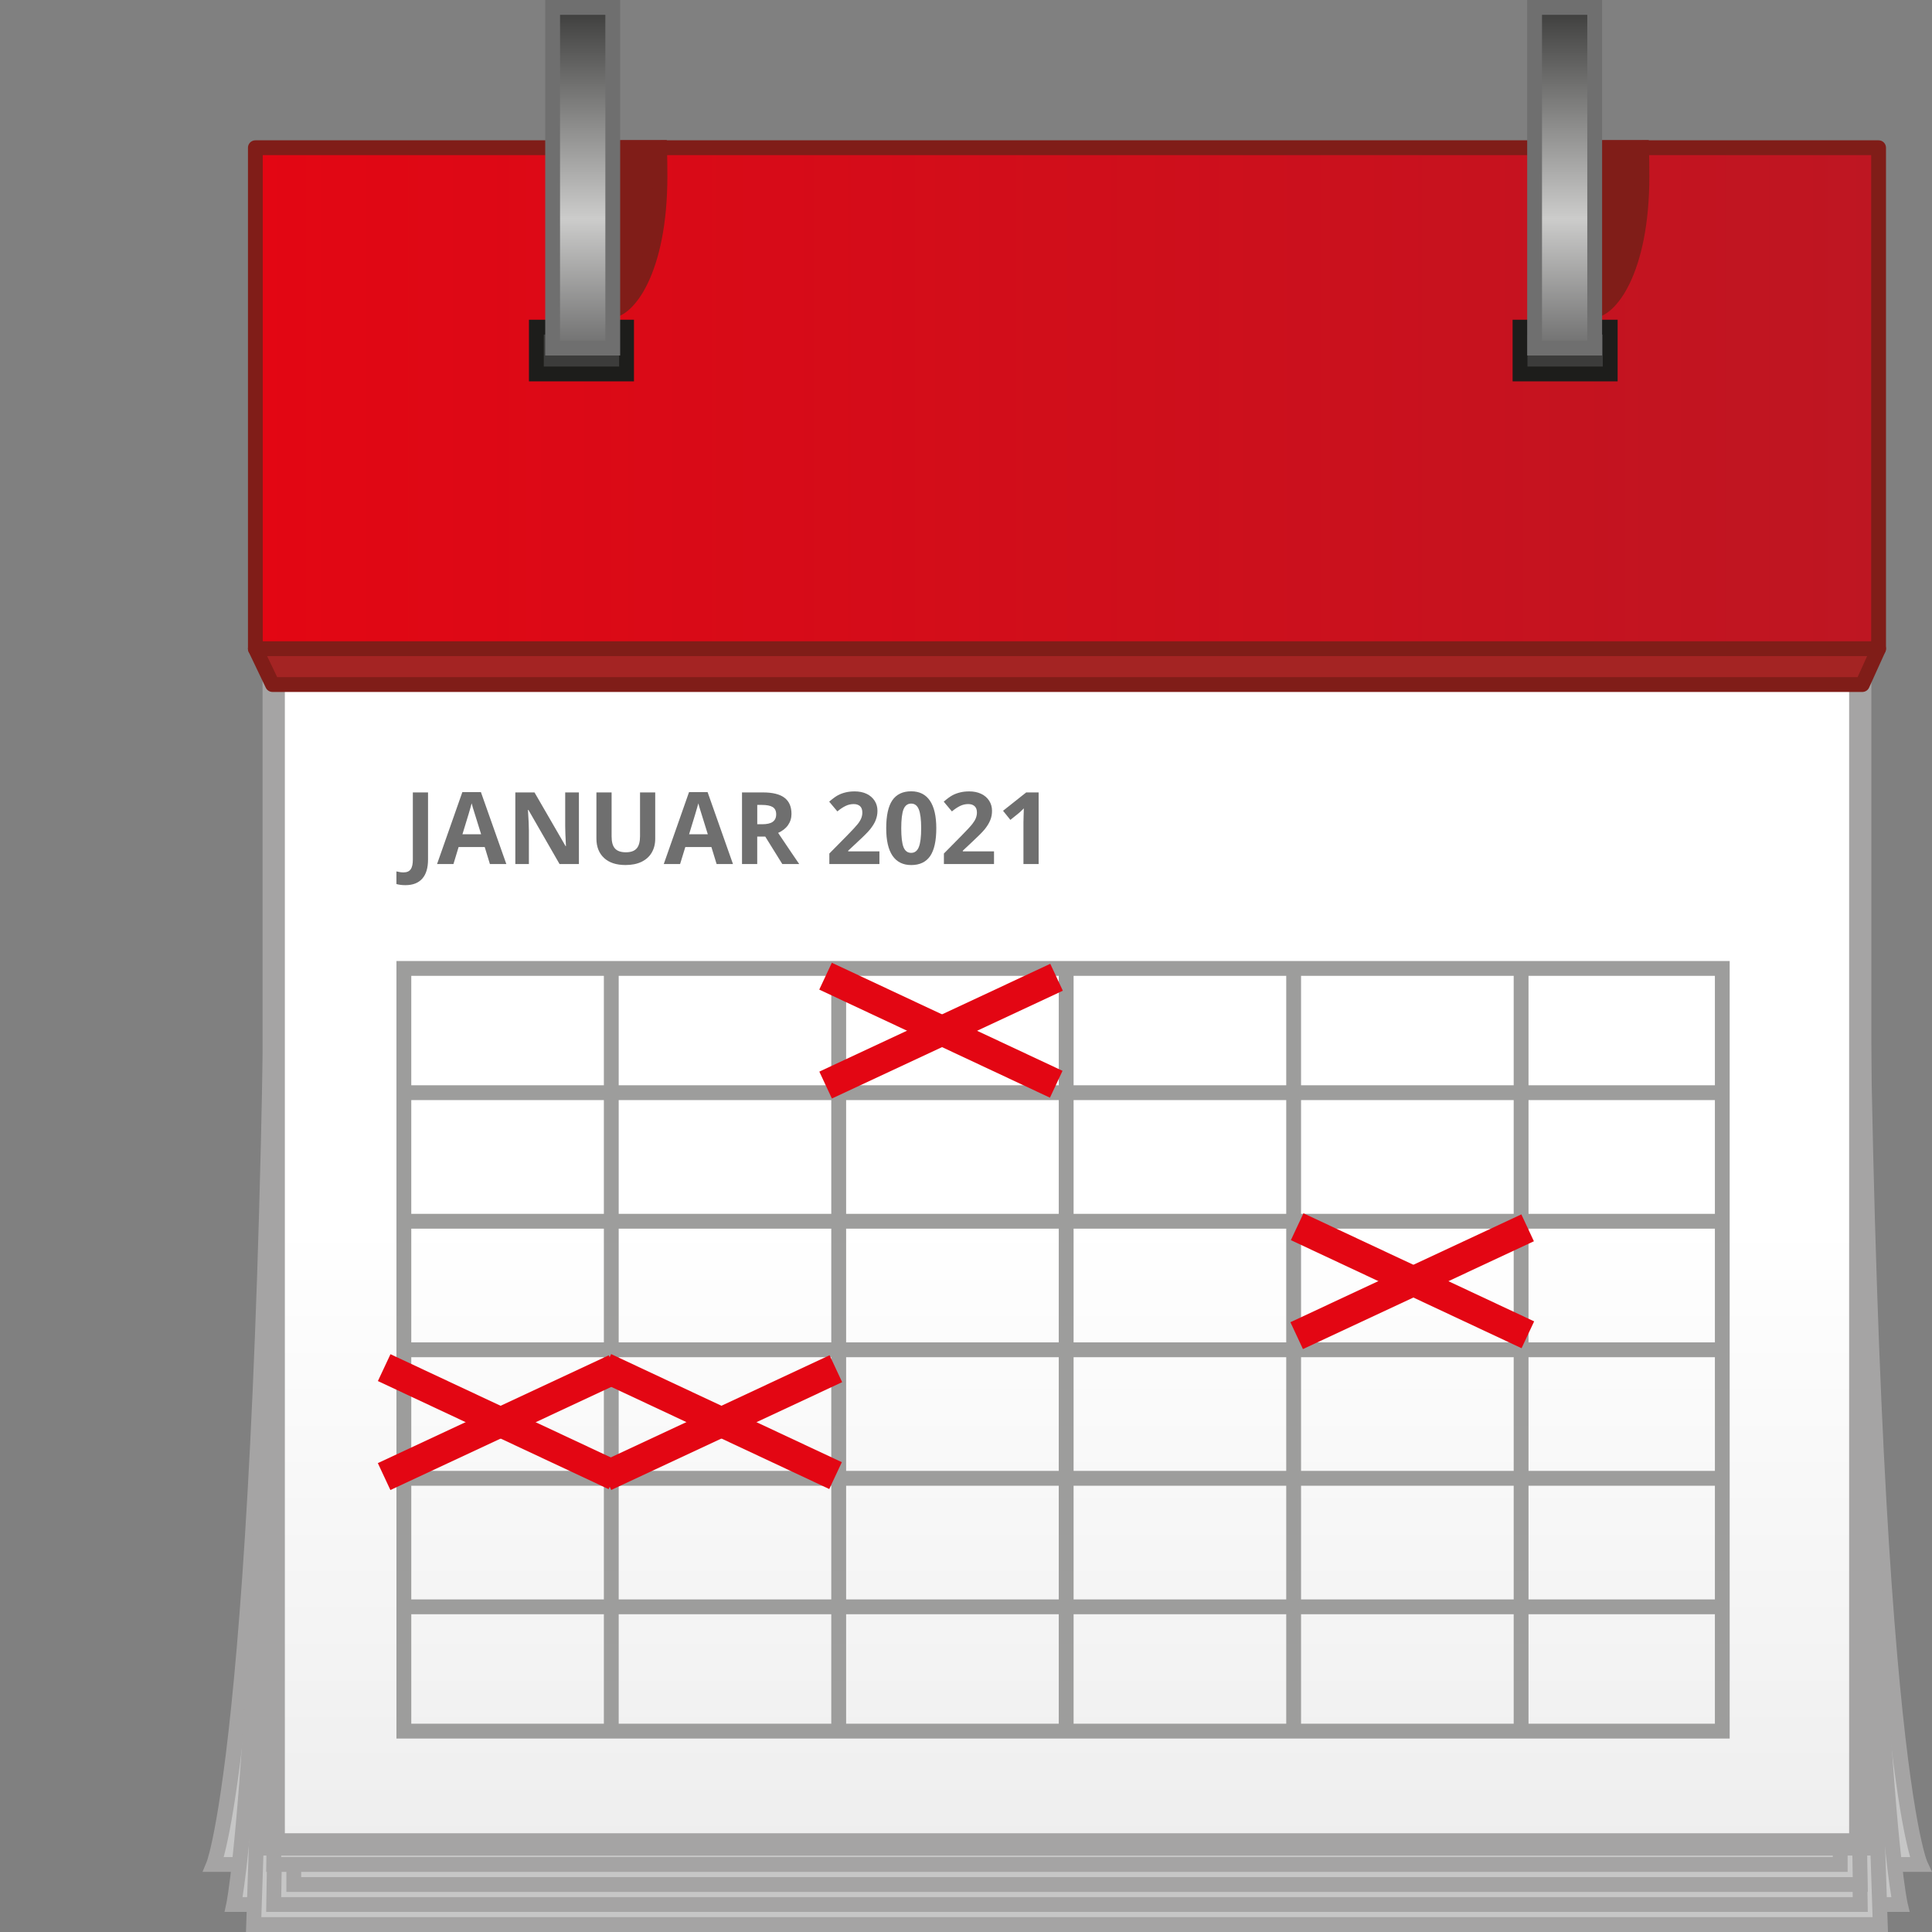 <?xml version="1.0" encoding="utf-8"?>
<!-- Generator: Adobe Illustrator 16.0.4, SVG Export Plug-In . SVG Version: 6.00 Build 0)  -->
<!DOCTYPE svg PUBLIC "-//W3C//DTD SVG 1.1//EN" "http://www.w3.org/Graphics/SVG/1.1/DTD/svg11.dtd">
<svg version="1.1" id="Ebene_1" xmlns="http://www.w3.org/2000/svg" xmlns:xlink="http://www.w3.org/1999/xlink" x="0px" y="0px"
	 width="64px" height="64px" viewBox="0 0 64 64" enable-background="new 0 0 64 64" xml:space="preserve">
<rect x="0" y="0" width="64" height="64" fill="#808080" stroke="none"/>
<g>
	<path fill="#C6C6C6" d="M63.615,61.764H7.076c0,0,1.99-4.789,1.99-40.717c11.524,0,37.481,0,52.557,0
		C61.623,57.475,63.615,61.764,63.615,61.764z"/>
	<path fill="#A5A4A4" d="M64,62.009H6.708l0.141-0.34c0.02-0.048,1.973-5.327,1.973-40.622v-0.246h53.048v0.246
		c0,35.958,1.949,40.57,1.969,40.612L64,62.009z M7.409,61.518h55.867c-0.434-1.537-1.891-9.033-1.898-40.226H9.312
		C9.305,52.284,7.828,59.965,7.409,61.518z"/>
</g>
<g>
	<path fill="#C6C6C6" d="M62.95,63.09H7.74c0,0,1.326-6.115,1.326-42.043c11.524,0,37.481,0,52.557,0
		C61.623,57.475,62.95,63.09,62.95,63.09z"/>
	<path fill="#A5A4A4" d="M63.262,63.335H7.437l0.064-0.298c0.014-0.062,1.32-6.568,1.32-41.99v-0.246h53.048v0.246
		c0,35.983,1.307,41.93,1.32,41.985L63.262,63.335z M8.034,62.844h54.62c-0.259-1.538-1.271-9.61-1.276-41.552H9.312
		C9.307,52.958,8.284,61.279,8.034,62.844z"/>
</g>
<g>
	<polygon fill="#C6C6C6" points="62.287,63.755 8.403,63.755 9.731,23.701 60.96,23.701 	"/>
	<path fill="#A5A4A4" d="M62.541,64H8.148l0.009-0.253l1.337-40.292h51.703l0.008,0.238L62.541,64z M8.657,63.509h53.375
		l-1.312-39.562H9.97L8.657,63.509z"/>
</g>
<g>
	<g>
		<polygon fill="#C6C6C6" points="61.623,63.09 9.066,63.09 9.731,23.037 60.96,23.037 		"/>
		<path fill="#A5A4A4" d="M61.873,63.335H8.817l0.004-0.249L9.49,22.792h51.711L61.873,63.335z M9.316,62.844h52.058l-0.656-39.561
			H9.974L9.316,62.844z"/>
	</g>
	<g>
		<polygon fill="#C6C6C6" points="61.623,62.427 9.731,62.427 9.731,23.037 60.96,23.037 		"/>
		<path fill="#A5A4A4" d="M61.873,62.673H9.486V22.792h51.715l0.004,0.241L61.873,62.673z M9.977,62.182h51.397l-0.656-38.898H9.977
			V62.182z"/>
	</g>
	<g>
		<polygon fill="#C6C6C6" points="60.96,61.764 9.066,61.764 9.731,21.711 60.96,21.711 		"/>
		<path fill="#A5A4A4" d="M61.205,62.009H8.817l0.004-0.249L9.49,21.466h51.715V62.009z M9.316,61.518h51.397V21.957H9.974
			L9.316,61.518z"/>
	</g>
	<g>
		<linearGradient id="SVGID_1_" gradientUnits="userSpaceOnUse" x1="35.345" y1="21.047" x2="35.345" y2="61.098">
			<stop  offset="0.488" style="stop-color:#FFFFFF"/>
			<stop  offset="1" style="stop-color:#EEEEEE"/>
		</linearGradient>
		<rect x="9.066" y="21.047" fill="url(#SVGID_1_)" width="52.557" height="40.051"/>
		<path fill="#A5A4A4" d="M61.991,61.467H8.698V20.678h53.293V61.467z M9.436,60.729h51.819V21.415H9.436V60.729z"/>
	</g>
	<g>
		<polygon fill="#A42423" points="61.693,22.676 9.028,22.676 8.46,21.489 62.231,21.489 		"/>
		<path fill="#801D18" d="M61.693,22.922H9.028c-0.096,0-0.182-0.055-0.223-0.14l-0.568-1.188c-0.036-0.075-0.03-0.165,0.014-0.236
			c0.045-0.072,0.124-0.115,0.209-0.115h53.771c0.084,0,0.161,0.042,0.206,0.112s0.052,0.159,0.018,0.235l-0.539,1.188
			C61.878,22.865,61.789,22.922,61.693,22.922z M9.182,22.431h52.353l0.316-0.696H8.849L9.182,22.431z"/>
	</g>
	<g>
		<linearGradient id="SVGID_2_" gradientUnits="userSpaceOnUse" x1="8.46" y1="13.191" x2="62.231" y2="13.191">
			<stop  offset="0" style="stop-color:#E30613"/>
			<stop  offset="1" style="stop-color:#BE1622"/>
		</linearGradient>
		<rect x="8.46" y="4.893" fill="url(#SVGID_2_)" width="53.771" height="16.597"/>
		<path fill="#801D18" d="M62.231,21.734H8.46c-0.136,0-0.246-0.11-0.246-0.245V4.893c0-0.135,0.11-0.245,0.246-0.245h53.771
			c0.136,0,0.245,0.11,0.245,0.245v16.597C62.477,21.624,62.367,21.734,62.231,21.734z M8.705,21.243h53.28V5.139H8.705V21.243z"/>
	</g>
	<g>
		<path fill="#801D18" d="M54.392,5.844c0,3.186-1.091,4.439-1.617,4.439c-0.529,0-0.955-1.254-0.955-4.439
			c0-0.324,0.003-0.643,0.012-0.953c0.817,0,1.73-0.004,2.548-0.004C54.388,5.198,54.392,5.518,54.392,5.844z"/>
		<path fill="#801D18" d="M52.774,10.529c-0.808,0-1.2-1.532-1.2-4.686c0-0.326,0.003-0.647,0.012-0.96l0.007-0.238l3.024-0.004
			l0.007,0.238c0.009,0.313,0.013,0.636,0.013,0.964C54.637,9.04,53.526,10.529,52.774,10.529z M52.071,5.137
			c-0.004,0.23-0.006,0.468-0.006,0.707c0,3.44,0.512,4.193,0.709,4.193c0.291,0,1.371-1.048,1.371-4.193
			c0-0.241-0.002-0.479-0.007-0.711L52.071,5.137z"/>
	</g>
	<g>
		<rect x="50.353" y="10.838" fill="#3C3C3B" width="2.988" height="1.549"/>
		<path fill="#1D1D1B" d="M53.586,12.633h-3.479v-2.041h3.479V12.633z M50.599,12.142h2.496v-1.059h-2.496V12.142z"/>
	</g>
	<g>
		<linearGradient id="SVGID_3_" gradientUnits="userSpaceOnUse" x1="51.83" y1="11.531" x2="51.83" y2="0.245">
			<stop  offset="0" style="stop-color:#6F6F6F"/>
			<stop  offset="0.379" style="stop-color:#CCCCCB"/>
			<stop  offset="1" style="stop-color:#3C3C3B"/>
		</linearGradient>
		<rect x="50.835" y="0.245" fill="url(#SVGID_3_)" width="1.991" height="11.286"/>
		<path fill="#6F6F6F" d="M53.072,11.777H50.59V0h2.482V11.777z M51.081,11.285h1.5V0.491h-1.5V11.285z"/>
	</g>
	<g>
		<path fill="#801D18" d="M21.862,5.844c0,3.186-1.092,4.439-1.618,4.439c-0.527,0-0.955-1.254-0.955-4.439
			c0-0.324,0.005-0.643,0.013-0.953c0.818,0,1.73-0.004,2.547-0.004C21.857,5.198,21.862,5.518,21.862,5.844z"/>
		<path fill="#801D18" d="M20.244,10.529c-0.808,0-1.2-1.532-1.2-4.686c0-0.326,0.005-0.646,0.013-0.959l0.006-0.239l3.025-0.004
			l0.007,0.238c0.008,0.313,0.013,0.636,0.013,0.964C22.107,9.04,20.996,10.529,20.244,10.529z M19.542,5.137
			c-0.004,0.23-0.007,0.468-0.007,0.707c0,3.44,0.512,4.193,0.709,4.193c0.291,0,1.372-1.048,1.372-4.193
			c0-0.241-0.003-0.479-0.008-0.711L19.542,5.137z"/>
	</g>
	<g>
		<rect x="17.769" y="10.838" fill="#3C3C3B" width="2.986" height="1.549"/>
		<path fill="#1D1D1B" d="M21.001,12.633h-3.479v-2.041h3.479V12.633z M18.014,12.142h2.496v-1.059h-2.496V12.142z"/>
	</g>
	<g>
		<linearGradient id="SVGID_4_" gradientUnits="userSpaceOnUse" x1="19.303" y1="11.531" x2="19.303" y2="0.245">
			<stop  offset="0" style="stop-color:#6F6F6F"/>
			<stop  offset="0.379" style="stop-color:#CCCCCB"/>
			<stop  offset="1" style="stop-color:#3C3C3B"/>
		</linearGradient>
		<rect x="18.307" y="0.245" fill="url(#SVGID_4_)" width="1.991" height="11.286"/>
		<path fill="#6F6F6F" d="M20.544,11.777h-2.483V0h2.483V11.777z M18.552,11.285h1.501V0.491h-1.501V11.285z"/>
	</g>
</g>
<rect x="20.004" y="32.081" fill="#9D9D9C" width="0.491" height="25.264"/>
<rect x="27.537" y="32.081" fill="#9D9D9C" width="0.492" height="25.264"/>
<rect x="35.073" y="32.081" fill="#9D9D9C" width="0.491" height="25.264"/>
<rect x="42.608" y="32.081" fill="#9D9D9C" width="0.491" height="25.264"/>
<rect x="50.143" y="32.081" fill="#9D9D9C" width="0.491" height="25.264"/>
<rect x="13.252" y="35.951" fill="#9D9D9C" width="44.007" height="0.491"/>
<rect x="13.252" y="40.21" fill="#9D9D9C" width="44.007" height="0.491"/>
<rect x="13.252" y="44.468" fill="#9D9D9C" width="44.007" height="0.491"/>
<rect x="13.252" y="48.725" fill="#9D9D9C" width="44.007" height="0.492"/>
<rect x="13.252" y="52.983" fill="#9D9D9C" width="44.007" height="0.491"/>
<path fill="#9D9D9C" d="M57.298,57.592H13.133V31.835h44.165V57.592z M13.624,57.1h43.184V32.326H13.624V57.1z"/>
<g>
	<path fill="#6F6F6F" d="M13.429,29.322c-0.115,0-0.212-0.013-0.297-0.037v-0.418c0.087,0.022,0.164,0.032,0.236,0.032
		c0.11,0,0.189-0.034,0.237-0.104c0.049-0.069,0.071-0.176,0.071-0.321V26.25h0.503v2.221c0,0.277-0.062,0.489-0.189,0.633
		C13.863,29.249,13.677,29.322,13.429,29.322z"/>
	<path fill="#6F6F6F" d="M16.229,28.623l-0.172-0.564h-0.865l-0.171,0.564h-0.543l0.838-2.383h0.615l0.842,2.383H16.229z
		 M15.938,27.636c-0.159-0.51-0.249-0.8-0.27-0.868c-0.02-0.066-0.034-0.118-0.044-0.158c-0.033,0.138-0.137,0.481-0.305,1.026
		H15.938z"/>
	<path fill="#6F6F6F" d="M19.177,28.623h-0.641l-1.032-1.795h-0.015c0.021,0.317,0.031,0.544,0.031,0.68v1.115h-0.449V26.25h0.635
		l1.029,1.778h0.013c-0.017-0.31-0.025-0.526-0.025-0.654V26.25h0.454V28.623z"/>
	<path fill="#6F6F6F" d="M21.705,26.25v1.535c0,0.177-0.04,0.329-0.117,0.461c-0.079,0.133-0.192,0.233-0.341,0.305
		c-0.148,0.07-0.323,0.104-0.526,0.104c-0.305,0-0.542-0.077-0.71-0.233c-0.169-0.156-0.254-0.371-0.254-0.643V26.25h0.503v1.453
		c0,0.183,0.035,0.318,0.109,0.401c0.074,0.086,0.196,0.129,0.365,0.129c0.165,0,0.284-0.043,0.359-0.13
		c0.072-0.084,0.109-0.22,0.109-0.403v-1.45H21.705z"/>
	<path fill="#6F6F6F" d="M23.739,28.623l-0.173-0.564h-0.864l-0.173,0.564h-0.541l0.837-2.383h0.615l0.841,2.383H23.739z
		 M23.447,27.636c-0.16-0.51-0.249-0.8-0.27-0.868c-0.021-0.066-0.034-0.118-0.042-0.158c-0.037,0.138-0.139,0.481-0.308,1.026
		H23.447z"/>
	<path fill="#6F6F6F" d="M25.084,27.713v0.91H24.58V26.25h0.692c0.322,0,0.561,0.059,0.714,0.176
		c0.156,0.118,0.233,0.296,0.233,0.536c0,0.14-0.039,0.263-0.115,0.372c-0.076,0.108-0.187,0.194-0.327,0.257
		c0.358,0.531,0.59,0.878,0.698,1.032h-0.56l-0.565-0.91H25.084z M25.084,27.304h0.162c0.158,0,0.276-0.025,0.351-0.08
		c0.076-0.054,0.115-0.135,0.115-0.25c0-0.112-0.039-0.192-0.117-0.24c-0.077-0.047-0.197-0.07-0.359-0.07h-0.151V27.304z"/>
	<path fill="#6F6F6F" d="M29.131,28.623h-1.658v-0.349l0.595-0.603c0.177-0.18,0.292-0.306,0.347-0.376s0.093-0.135,0.116-0.193
		c0.023-0.06,0.035-0.121,0.035-0.186c0-0.095-0.026-0.166-0.077-0.212c-0.053-0.047-0.124-0.068-0.21-0.068
		c-0.093,0-0.183,0.02-0.268,0.062c-0.088,0.042-0.178,0.102-0.272,0.181l-0.271-0.323c0.116-0.1,0.212-0.17,0.289-0.212
		c0.078-0.041,0.16-0.072,0.252-0.094c0.09-0.023,0.192-0.034,0.305-0.034c0.149,0,0.28,0.027,0.395,0.081
		c0.112,0.054,0.2,0.131,0.264,0.229c0.062,0.097,0.094,0.207,0.094,0.333c0,0.11-0.021,0.213-0.058,0.308
		c-0.037,0.097-0.099,0.194-0.178,0.296c-0.081,0.101-0.223,0.243-0.427,0.43l-0.307,0.287v0.023h1.035V28.623z"/>
	<path fill="#6F6F6F" d="M31.016,27.437c0,0.414-0.068,0.721-0.203,0.921c-0.137,0.198-0.346,0.298-0.628,0.298
		c-0.272,0-0.479-0.103-0.62-0.309c-0.139-0.205-0.208-0.508-0.208-0.91c0-0.418,0.068-0.728,0.202-0.925
		c0.137-0.2,0.346-0.299,0.626-0.299c0.273,0,0.48,0.104,0.621,0.312C30.945,26.732,31.016,27.036,31.016,27.437z M29.855,27.437
		c0,0.291,0.025,0.5,0.075,0.626s0.135,0.189,0.254,0.189c0.117,0,0.201-0.064,0.253-0.192c0.052-0.127,0.078-0.335,0.078-0.623
		c0-0.291-0.027-0.5-0.079-0.627c-0.053-0.128-0.136-0.19-0.252-0.19c-0.117,0-0.202,0.062-0.254,0.19
		C29.881,26.937,29.855,27.146,29.855,27.437z"/>
	<path fill="#6F6F6F" d="M32.927,28.623h-1.659v-0.349l0.595-0.603c0.177-0.18,0.293-0.306,0.347-0.376s0.093-0.135,0.116-0.193
		c0.023-0.06,0.036-0.121,0.036-0.186c0-0.095-0.026-0.166-0.079-0.212c-0.053-0.047-0.122-0.068-0.21-0.068
		c-0.093,0-0.181,0.02-0.269,0.062c-0.085,0.042-0.176,0.102-0.271,0.181l-0.271-0.323c0.116-0.1,0.213-0.17,0.29-0.212
		c0.077-0.041,0.162-0.072,0.252-0.094c0.091-0.023,0.192-0.034,0.306-0.034c0.147,0,0.279,0.027,0.393,0.081
		c0.114,0.054,0.202,0.131,0.265,0.229c0.062,0.097,0.094,0.207,0.094,0.333c0,0.11-0.018,0.213-0.058,0.308
		c-0.038,0.097-0.098,0.194-0.178,0.296c-0.082,0.101-0.224,0.243-0.426,0.43l-0.306,0.287v0.023h1.034V28.623z"/>
	<path fill="#6F6F6F" d="M34.405,28.623h-0.502V27.25l0.005-0.225l0.008-0.247c-0.083,0.083-0.141,0.138-0.174,0.163L33.47,27.16
		l-0.243-0.302l0.767-0.608h0.412V28.623z"/>
</g>
<g>
	
		<rect x="26.94" y="33.667" transform="matrix(0.905 0.424 -0.424 0.905 17.45 -9.999)" fill="#E30613" width="8.444" height="0.983"/>
	
		<rect x="30.671" y="29.937" transform="matrix(0.423 0.906 -0.906 0.423 48.941 -8.524)" fill="#E30613" width="0.984" height="8.444"/>
</g>
<g>
	
		<rect x="19.627" y="46.632" transform="matrix(0.905 0.424 -0.424 0.905 22.254 -5.668)" fill="#E30613" width="8.445" height="0.983"/>
	
		<rect x="23.358" y="42.901" transform="matrix(0.423 0.906 -0.906 0.423 56.469 5.585)" fill="#E30613" width="0.984" height="8.444"/>
</g>
<g>
	
		<rect x="12.315" y="46.632" transform="matrix(0.905 0.424 -0.424 0.905 21.562 -2.564)" fill="#E30613" width="8.445" height="0.983"/>
	
		<rect x="16.045" y="42.901" transform="matrix(0.423 0.906 -0.906 0.423 52.248 12.212)" fill="#E30613" width="0.984" height="8.444"/>
</g>
<g>
	
		<rect x="42.565" y="41.978" transform="matrix(0.905 0.424 -0.424 0.905 22.456 -15.846)" fill="#E30613" width="8.444" height="0.983"/>
	
		<rect x="46.296" y="38.247" transform="matrix(0.423 0.906 -0.906 0.423 65.465 -17.895)" fill="#E30613" width="0.983" height="8.444"/>
</g>
</svg>
